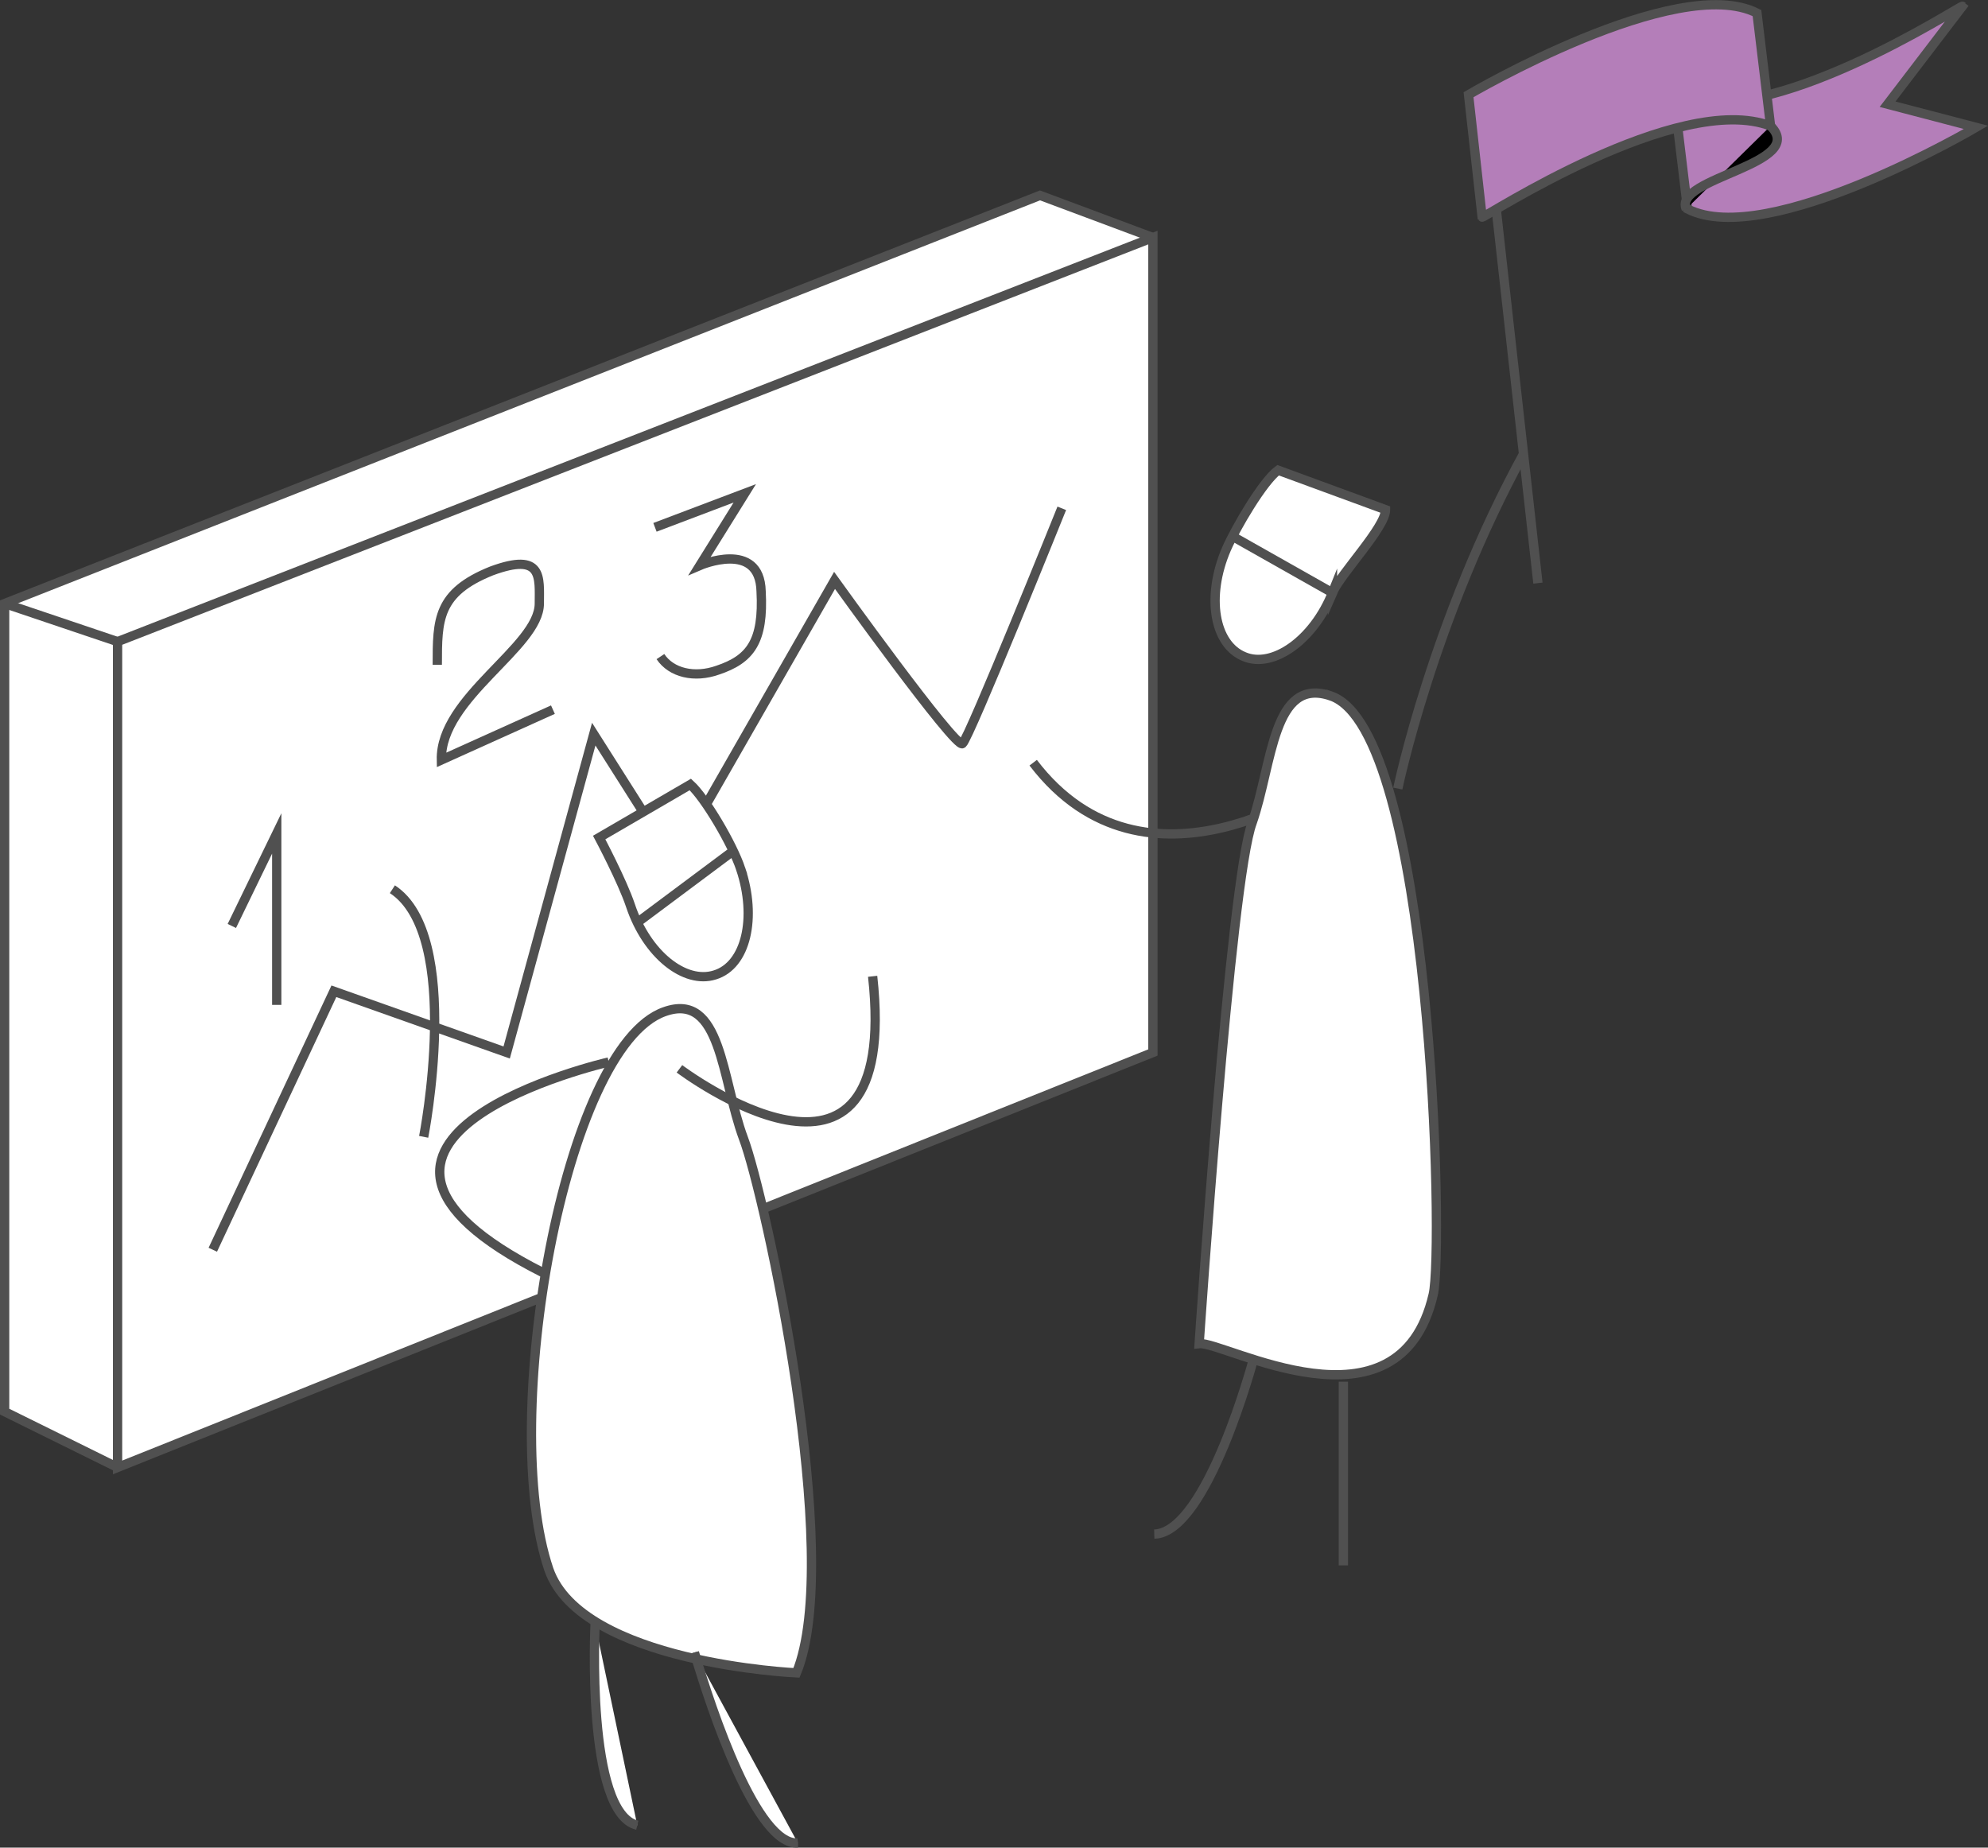 <svg xmlns="http://www.w3.org/2000/svg" viewBox="0 0 428.259 398.026">
    <rect x="0" y="0" width="428.259" height="398.026" fill="#333333" stroke="none"/>
    <defs>
        <style>
            .cls-1{fill:#fff}.cls-1,.cls-2,.cls-3,.cls-4{stroke:#505050}.cls-2{fill:none;stroke-miterlimit:10;stroke-width:2px}.cls-3{fill:#b47eb9}
        </style>
    </defs>
    <g id="Group_319" data-name="Group 319" transform="translate(0 -2.963)">
        <path id="Path_860" d="M248.362 27.086L224.036 18 1 105.925v174.091l24.326 12.016" class="cls-1" data-name="Path 860" transform="translate(0 27.055)"/>
        <path id="Path_861" d="M248.362 27.086L224.036 18 1 105.925v174.091l24.326 12.016" class="cls-2" data-name="Path 861" transform="translate(0 27.055)"/>
        <path id="Path_862" d="M9.3 286.047v-177.9L232.336 21.1v175.557z" class="cls-1" data-name="Path 862" transform="translate(16.026 33.041)"/>
        <path id="Path_863" d="M9.3 286.047v-177.9L232.336 21.1v175.557z" class="cls-2" data-name="Path 863" transform="translate(16.026 33.041)"/>
        <path id="Path_864" d="M36.241 122.341S44.74 78.965 29.5 69" class="cls-2" data-name="Path 864" transform="translate(55.029 125.528)"/>
        <path id="Line_17" d="M0 0l24.326 8.206" class="cls-2" data-name="Line 17" transform="translate(1 132.98)"/>
        <path id="Path_865" d="M111.552 47.227L130.9 39.9l-9.672 15.533s12.9-5.569 13.189 5.569c.586 10.844-2.345 14.654-9.379 17-4.982 1.758-9.965.586-12.309-2.931m-48.07 1.757c0-9.672 0-15.533 11.723-20.223C87.519 52.5 86.64 58.071 86.64 63.64c0 9.379-21.4 20.223-21.1 33.7L89.571 86.5M20.4 133.1l9.672-19.93v36.93M16.3 202.854l26.084-55.686 37.222 13.189 18.757-68.581 17.292 27.257 34.584-60.375S176.323 95 177.789 93.827s21.4-50.7 21.4-50.7" class="cls-2" data-name="Path 865" transform="translate(29.542 69.34)"/>
        <path id="Path_866" d="M68.378 78.425c-21.688 7.62-35.756 88.218-24.912 120.164 7.034 20.223 53.341 22.274 53.341 22.274 10.258-24.912-6.741-102.872-11.43-115.182-4.689-12.6-4.689-31.653-17-27.257" class="cls-1" data-name="Path 866" transform="translate(74.768 142.48)"/>
        <path id="Path_867" d="M68.378 78.425c-21.688 7.62-35.756 88.218-24.912 120.164 7.034 20.223 53.341 22.274 53.341 22.274 10.258-24.912-6.741-102.872-11.43-115.182-4.69-12.602-4.69-31.652-16.999-27.256z" class="cls-2" data-name="Path 867" transform="translate(74.768 142.48)"/>
        <path id="Path_868" d="M53.584 166.376C42.446 163.739 44.5 123 44.5 123" class="cls-1" data-name="Path 868" transform="translate(83.7 229.793)"/>
        <path id="Path_869" d="M53.584 166.376C42.446 163.739 44.5 123 44.5 123" class="cls-2" data-name="Path 869" transform="translate(83.7 229.793)"/>
        <path id="Path_870" d="M73.974 166.132C65.182 166.718 55.51 138 51.7 125.1" class="cls-1" data-name="Path 870" transform="translate(97.893 233.847)"/>
        <path id="Path_871" d="M73.974 166.132C65.182 166.718 55.51 138 51.7 125.1" class="cls-2" data-name="Path 871" transform="translate(97.893 233.847)"/>
        <path id="Path_872" d="M75.181 79.471c3.517 10.551 1.172 20.809-5.569 22.86-6.448 2.052-14.654-4.4-18.171-14.947C49.682 82.109 44.7 72.73 44.7 72.73L64.337 61.3c3.224 2.931 9.086 12.9 10.844 18.171" class="cls-1" data-name="Path 872" transform="translate(84.377 110.66)"/>
        <path id="Path_873" d="M75.181 79.471c3.517 10.551 1.172 20.809-5.569 22.86-6.448 2.052-14.654-4.4-18.171-14.947C49.682 82.109 44.7 72.73 44.7 72.73L64.337 61.3c3.223 2.931 9.085 12.9 10.844 18.171z" class="cls-2" data-name="Path 873" transform="translate(84.377 110.66)"/>
        <path id="Path_874" d="M84.621 95.33s47.773 36.049 41.618-19.93M69.381 93.864s-71.512 16.413-14.068 45.428" class="cls-2" data-name="Path 874" transform="translate(61.748 137.885)"/>
        <path id="Line_18" d="M0 14.654L19.637 0" class="cls-2" data-name="Line 18" transform="translate(137.87 186.614)"/>
        <path id="Path_875" d="M139.613 63.8S100.926 91.646 76.6 59.7" class="cls-2" data-name="Path 875" transform="translate(145.971 107.571)"/>
        <path id="Path_876" d="M117.229 55.225c21.688 7.62 24.326 119.285 21.981 128.957-7.327 31.653-45.135 9.965-50.41 10.551 0 0 6.741-99.941 11.43-112.251 4.4-12.6 4.4-31.653 17-27.257" class="cls-1" data-name="Path 876" transform="translate(169.527 97.685)"/>
        <path id="Path_877" d="M117.229 55.225c21.688 7.62 24.326 119.285 21.981 128.957-7.327 31.653-45.135 9.965-50.41 10.551 0 0 6.741-99.941 11.43-112.251 4.396-12.603 4.396-31.653 16.999-27.257z" class="cls-2" data-name="Path 877" transform="translate(169.527 97.685)"/>
        <path id="Path_878" d="M126.239 148.049v-39.567M85.5 141.308c11.43-.293 21.4-37.808 21.4-37.808" class="cls-2" data-name="Path 878" transform="translate(163.155 192.141)"/>
        <path id="Path_879" d="M115.259 64.577c-4.1 10.258-12.9 16.413-19.05 13.775C89.761 75.715 88 65.457 92.4 55.2c2.052-4.689 7.913-14.654 11.137-17l23.154 8.5c0 3.81-9.672 13.775-11.43 17.878" class="cls-1" data-name="Path 879" transform="translate(171.79 66.058)"/>
        <path id="Path_880" d="M115.259 64.577c-4.1 10.258-12.9 16.413-19.05 13.775C89.761 75.715 88 65.457 92.4 55.2c2.052-4.689 7.913-14.654 11.137-17l23.154 8.5c-.002 3.809-9.673 13.774-11.432 17.877z" class="cls-2" data-name="Path 880" transform="translate(171.79 66.058)"/>
        <path id="Line_19" d="M0 0l20.223 11.43" class="cls-2" data-name="Line 19" transform="translate(266.24 118.912)"/>
        <path id="Path_881" d="M121.864 10.7l2.636 23.447 9.086 81.477M103.4 159.879s7.62-36.635 27.257-72.392" class="cls-2" data-name="Path 881" transform="translate(197.717 12.96)"/>
        <path id="Path_882" d="M123.7 23.445l2.931 24.326c17.292 8.792 62.134-17.585 62.134-17.585L169.714 25.2l16.12-21.1c-.293-.293-42.2 27.257-62.134 19.343" class="cls-3" data-name="Path 882" transform="translate(236.913 .215)"/>
        <path id="Path_883" d="M123.7 23.445l2.931 24.326c17.292 8.792 62.134-17.585 62.134-17.585L169.714 25.2l16.12-21.1c-.293-.292-42.204 27.258-62.134 19.345z" class="cls-2" data-name="Path 883" transform="translate(236.913 .215)"/>
        <path id="Path_884" d="M142.907 12.9c8.206 8.206-21.1 11.137-18.171 17.878" class="cls-4" data-name="Path 884" transform="translate(238.514 17.208)"/>
        <path id="Path_885" d="M142.907 12.9c8.206 8.206-21.1 11.137-18.171 17.878" class="cls-2" data-name="Path 885" transform="translate(238.514 17.208)"/>
        <path id="Path_886" d="M173.664 30.108l-2.93-24.326C153.442-3.01 108.6 23.367 108.6 23.367l2.931 26.377c.293.293 42.2-27.257 62.134-19.637" class="cls-3" data-name="Path 886" transform="translate(207.757)"/>
        <path id="Path_887" d="M173.664 30.108l-2.93-24.326C153.442-3.01 108.6 23.367 108.6 23.367l2.931 26.377c.293.294 42.204-27.256 62.133-19.636z" class="cls-2" data-name="Path 887" transform="translate(207.757)"/>
    </g>
</svg>
